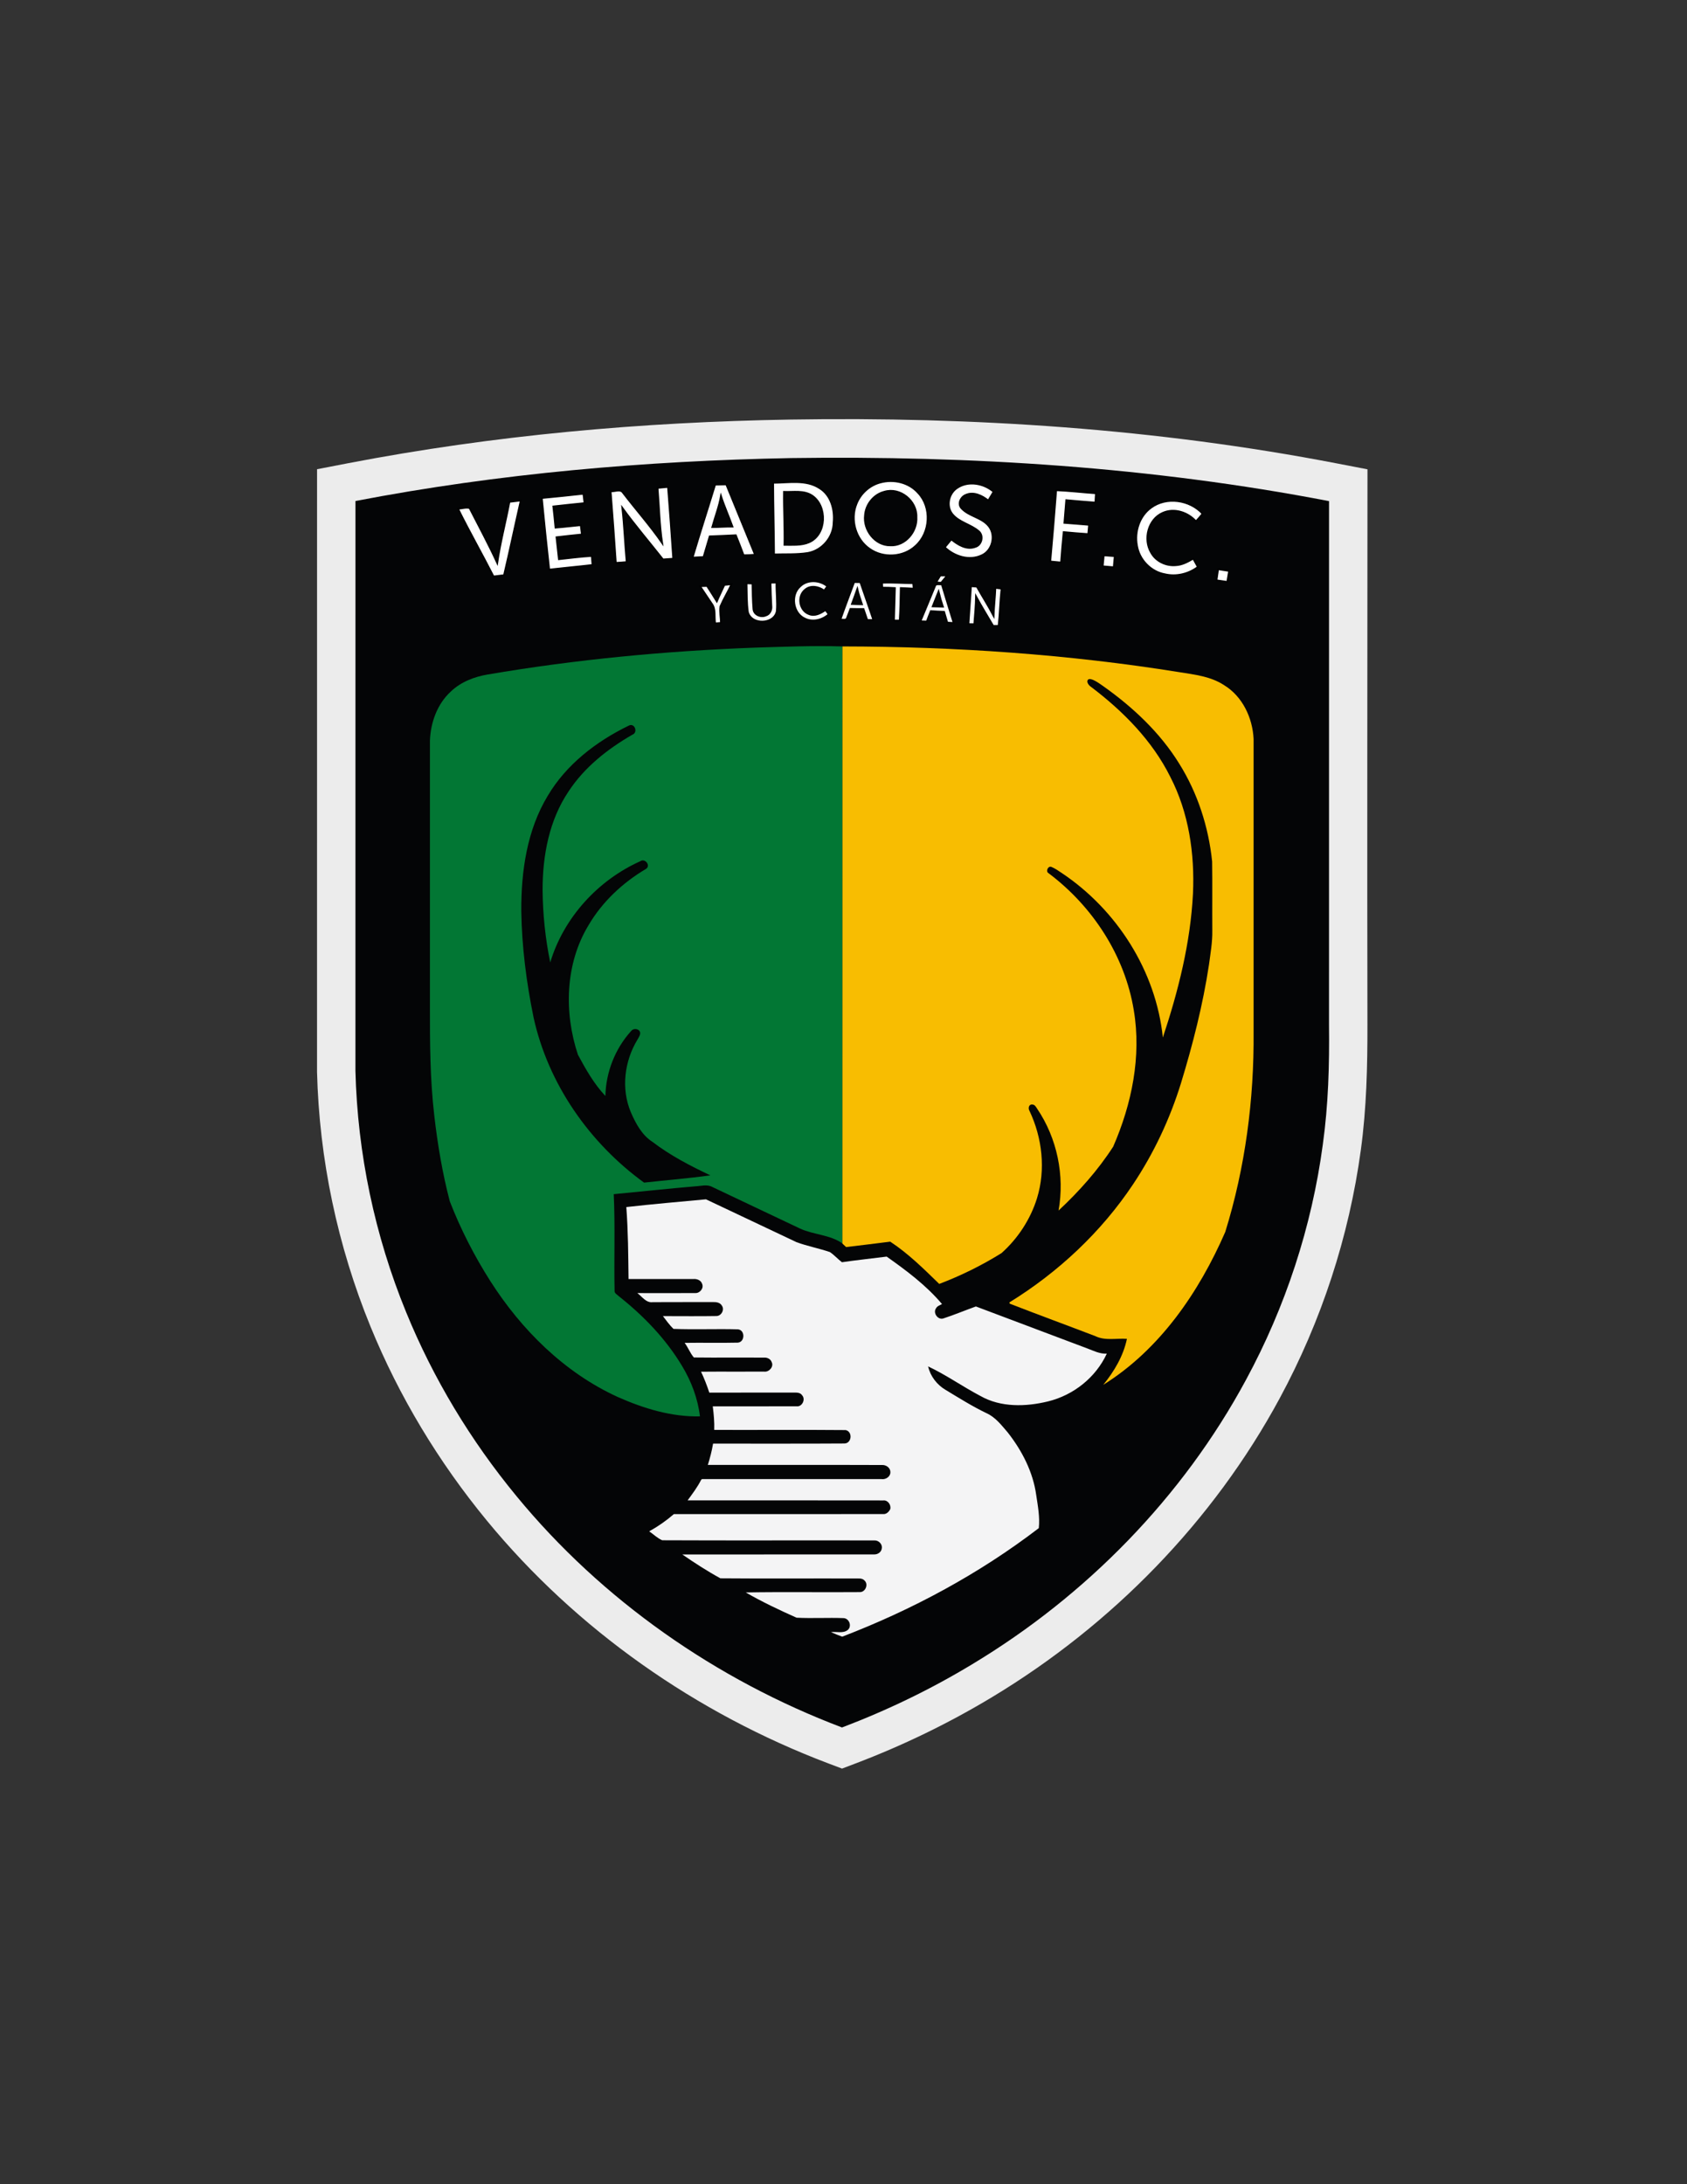 <?xml version="1.0" encoding="utf-8"?>
<!-- Generator: Adobe Illustrator 23.1.0, SVG Export Plug-In . SVG Version: 6.00 Build 0)  -->
<svg version="1.1" id="Capa_1" xmlns="http://www.w3.org/2000/svg" xmlns:xlink="http://www.w3.org/1999/xlink" x="0px" y="0px"
	 viewBox="0 0 612 792" style="enable-background:new 0 0 612 792;" xml:space="preserve">
<rect x="0" y="0" width="612" height="792" fill="#333333" stroke="none"/>
<style type="text/css">
	.st0{fill-rule:evenodd;clip-rule:evenodd;fill:#ECECEC;}
	.st1{fill:#040506;}
	.st2{fill:#F4F4F5;}
	.st3{fill:#027734;}
	.st4{fill:#F8BD01;}
	.st5{fill-rule:evenodd;clip-rule:evenodd;fill:#FFFFFF;stroke:#000000;stroke-width:0.567;stroke-miterlimit:22.926;}
</style>
<g>
	<path class="st0" d="M496.08,181.71c-0.01,63.26-0.14,126.53-0.01,189.79c0.03,15.17-0.33,30.34-2.38,45.4
		c-4.28,31.49-14.33,62.16-29.44,90.11c-24.15,44.7-60.87,82.19-104.32,108.36c-15.74,9.48-32.34,17.53-49.52,24.05l-4.94,1.88
		l-4.95-1.87c-47.93-18.15-91.33-48.47-123.94-88.1c-17.44-21.19-31.79-44.92-42.18-70.33c-11.97-29.28-18.6-60.72-19.39-92.35
		l0-0.18v-0.18c0-68.88,0-137.76,0.01-206.64l0-11.51l11.31-2.18c52.84-10.17,106.62-14.94,160.39-15.82
		c66.31-1.08,132.88,3.3,198.07,15.86l11.3,2.18L496.08,181.71L496.08,181.71z"/>
	<path class="st1" d="M128.95,181.67c52.04-10.01,105.04-14.56,157.99-15.57c65.33-0.92,130.96,3.23,195.2,15.61
		c-0.01,63.27,0,126.55-0.01,189.82c0.17,14.53-0.24,29.09-2.25,43.49c-4,29.84-13.55,58.9-27.89,85.36
		c-22.94,42.52-57.92,78.19-99.25,103.05c-15.01,9.09-30.88,16.73-47.28,22.96c-45.66-17.29-87.07-46.16-118.12-83.92
		c-16.57-20.09-30.2-42.63-40.04-66.75c-11.35-27.71-17.61-57.49-18.36-87.42C128.94,319.43,128.94,250.55,128.95,181.67
		L128.95,181.67z"/>
	<path class="st2" d="M227.21,437.69c9.61-1.09,19.25-1.91,28.89-2.81c10.97,5.14,21.89,10.39,32.86,15.54
		c3.95,1.45,8.13,2.23,12.11,3.59c1.58,1.06,2.84,2.52,4.36,3.68c5.39-0.78,10.82-1.35,16.23-2.04c7.2,5.09,14.37,10.43,20.08,17.21
		c-0.77,0.43-1.74,0.7-2.18,1.55c-1.2,1.67,0.71,4.34,2.68,3.66c3.98-1.31,7.85-2.92,11.79-4.34c13.45,5.06,26.9,10.15,40.36,15.2
		c2.31,0.86,4.58,2.06,7.13,1.91c-4,8.64-12.07,15.05-21.29,17.31c-8.05,1.97-17.18,2.25-24.59-1.98
		c-6.42-3.37-12.36-7.6-18.94-10.7c0.81,3.57,3.2,6.66,6.33,8.51c4.85,2.92,9.65,5.95,14.76,8.41c3.3,1.44,5.52,4.4,7.81,7.05
		c5.17,6.59,9.17,14.34,10.32,22.71c0.59,3.95,1.36,7.98,0.93,11.96c-21.64,16.57-45.9,29.61-71.32,39.36
		c-1.38-0.51-2.75-1.05-4.08-1.65c2.01-0.26,4.42,0.59,6.13-0.81c1.54-1.38,0.5-4.15-1.53-4.27c-5.68-0.22-11.39,0.14-17.08-0.15
		c-6.26-2.79-12.49-5.73-18.43-9.16c13.8-0.24,27.61,0,41.42-0.12c1.96,0,3.13-2.69,1.76-4.11c-0.89-1.09-2.37-0.8-3.6-0.84
		c-16.26-0.05-32.53,0.08-48.79-0.06c-4.76-2.6-9.33-5.57-13.79-8.63c23.22-0.05,46.42,0.01,69.64-0.03
		c1.26,0.04,2.57-0.86,2.7-2.17c0.32-1.58-1.18-3.01-2.72-2.9c-25.64-0.06-51.28,0.06-76.92-0.06c-1.76-0.74-3.15-2.17-4.73-3.24
		c3.19-1.76,6.19-3.85,8.94-6.24c25.32-0.03,50.64,0.01,75.96-0.02c1.16,0.1,2.07-0.83,2.55-1.79c0.38-1.51-0.87-3.33-2.5-3.15
		c-23.67-0.05-47.34-0.01-71.02-0.02c1.77-2.42,3.59-4.81,4.94-7.5l0.32-0.23c21.7,0.01,43.39,0.01,65.09,0.01
		c1.54,0.25,3.32-0.94,3.21-2.59c-0.02-1.6-1.62-2.63-3.11-2.52c-21.03-0.08-42.07-0.01-63.11-0.03c0.8-2.54,1.46-5.1,1.9-7.72
		c15.88-0.03,31.78,0.06,47.66-0.05c2.66-0.07,3.06-4.27,0.45-4.87c-15.89-0.14-31.79-0.01-47.69-0.06c0.1-2.86-0.17-5.71-0.53-8.54
		c10.12-0.01,20.24,0.02,30.37-0.02c2.03,0.29,3.42-2.51,2.04-4c-0.59-0.92-1.76-1-2.74-0.97c-10.31,0.02-20.62,0.01-30.93,0.01
		c-0.84-2.59-1.83-5.12-2.99-7.58c7.65-0.07,15.31,0.01,22.96-0.03c1.73,0.2,3.53-1.82,2.65-3.47c-0.36-1.09-1.54-1.66-2.63-1.62
		c-8.53-0.05-17.06,0.06-25.59-0.04c-1.36-1.58-2.09-3.64-3.34-5.3c6.44-0.1,12.88,0.07,19.31-0.08c2.65-0.26,2.66-4.63-0.03-4.83
		c-7.78-0.21-15.58,0.14-23.34-0.16c-1.44-1.39-2.6-3.04-3.82-4.63c6.48-0.01,12.96,0.09,19.44-0.03c1.76-0.03,3.01-2.32,1.94-3.78
		c-0.66-1.13-2-1.32-3.19-1.28c-7.3,0.02-14.6-0.01-21.9,0.03c-2.41,0.33-3.85-2.03-5.57-3.29c7.01,0.01,14.02,0.04,21.03-0.01
		c1.64,0.1,3.16-1.76,2.48-3.31c-0.41-1.33-1.89-1.9-3.18-1.78c-7.84,0.01-15.68,0.01-23.52,0.01
		C227.91,455.06,227.87,446.36,227.21,437.69L227.21,437.69z"/>
	<path class="st3" d="M176.91,244.58c32.12-5.48,64.63-8.55,97.17-9.75c10.51-0.32,21.03-0.75,31.54-0.43
		c-0.01,72.16-0.02,144.32,0.01,216.49c-4.53-3.21-10.44-3.12-15.4-5.41c-10.61-5.03-21.23-10.05-31.84-15.09
		c-1.94-1.05-4.16-0.29-6.22-0.22c-9.85,0.84-19.68,1.92-29.52,2.84c0.55,11.66,0.06,23.36,0.31,35.03
		c-0.11,0.96,0.97,1.36,1.51,1.96c8.99,7.09,17.1,15.5,23,25.36c3.35,5.56,5.68,11.76,6.46,18.22c-10.35,0.24-20.51-2.88-29.88-7.05
		c-19.29-8.82-34.88-24.31-46.19-42.03c-5.81-9.13-10.77-18.82-14.69-28.91c-2.68-10.24-4.44-20.72-5.64-31.23
		c-1.51-13.01-1.58-26.12-1.56-39.21c0.01-32.2,0-64.4,0-96.61c0.24-6.55,2.65-13.28,7.57-17.78
		C167.16,247.28,172.03,245.4,176.91,244.58L176.91,244.58z M228.03,263.15c-11.73,5.7-22.57,14.03-29.3,25.37
		c-7.57,12.49-9.69,27.42-9.62,41.81c0.19,12.98,1.86,25.92,4.46,38.63c5.29,24.07,20.24,45.46,40.08,59.86
		c8.02-0.88,16.06-1.53,24.05-2.63c-7.3-3.45-14.51-7.19-20.96-12.11c-3.87-2.48-6.12-6.71-7.9-10.81
		c-3.58-8.5-2.32-18.52,2.42-26.31c0.52-0.99,1.49-2.14,0.66-3.24c-0.87-0.83-2.29-0.79-3.03,0.21c-5.77,6.38-9.08,14.88-9.27,23.47
		c-4.13-4.36-7.12-9.68-9.96-14.94c-5.08-15.25-4.66-32.95,3.83-46.95c4.99-8.53,12.42-15.46,20.89-20.46
		c1.76-1.22-0.35-3.95-2.09-2.77c-15.38,6.89-27.81,20.48-32.68,36.71c-1.78-8.66-2.7-17.5-2.77-26.33
		c-0.01-12.42,2.39-25.28,9.44-35.72c5.75-8.75,14.15-15.37,23.14-20.54C231.6,265.57,230.19,261.92,228.03,263.15L228.03,263.15z"
		/>
	<path class="st4" d="M305.62,234.4c40.88,0.06,81.82,2.84,122.2,9.33c5.58,0.89,11.46,1.54,16.29,4.74
		c6.65,4.06,10.3,11.85,10.66,19.46c0.01,35.4,0,70.8,0,106.2c0.21,24.52-3.01,49.15-10.28,72.59
		c-9.53,21.84-23.72,42.63-44.26,55.43c3.97-4.9,7.29-10.45,8.59-16.68c-3.82-0.27-7.9,0.76-11.48-0.99
		c-10.32-3.95-20.7-7.75-31-11.75c-0.05-0.12-0.14-0.35-0.18-0.46c17.74-10.93,33.33-25.5,44.9-42.86
		c7.52-11.27,13.34-23.65,17.35-36.59c4.31-14.11,7.97-28.46,10.18-43.06c0.54-4.08,1.27-8.16,1.2-12.29
		c-0.06-8.36,0.06-16.72-0.06-25.08c-1.29-12.5-5.24-24.79-11.93-35.47c-6.98-11.31-16.87-20.54-27.65-28.17
		c-1.62-1.14-4.41-3.15-5.43-2.32c-0.71,0.7,0.09,2.02,1.19,2.72c11.57,8.77,22.1,19.41,28.63,32.52
		c6.72,12.98,8.9,27.89,8.24,42.37c-0.91,17.83-5.31,35.28-10.93,52.17c-2.5-24.1-16.67-46.32-36.73-59.69
		c-1.19-0.77-2.34-1.62-3.66-2.16c-1.22-0.53-2.23,1.58-1.11,2.24c15.97,11.96,27.73,29.91,30.96,49.73
		c2.82,16.77-0.75,34.02-7.47,49.44c-5.53,8.57-12.38,16.24-19.82,23.18c2.27-12.73-0.54-26.26-7.79-36.96
		c-0.44-0.65-0.83-1.47-1.75-1.48c-1.23-0.16-1.61,1.35-1,2.32c4.63,9.76,5.92,21.26,2.72,31.65c-2.37,7.63-6.93,14.59-12.87,19.9
		c-7.14,4.45-14.73,8.19-22.6,11.18c-5.61-5.46-11.21-11.01-17.78-15.33c-5.33,0.68-10.66,1.33-16.01,1.96
		c-0.45-0.42-0.9-0.85-1.34-1.27C305.6,378.72,305.61,306.56,305.62,234.4L305.62,234.4z"/>
	<path class="st5" d="M352.27,212.59c-0.24,4.56-0.65,9.12-0.91,13.69c0.68,0.01,1.36,0.02,2.05,0.04
		c0.28-3.39,0.57-6.78,0.64-10.17c1.98,3.65,4.15,7.19,6.26,10.77c0.48,0,1.45,0,1.93,0c0.5-4.47,0.57-8.98,1.06-13.46
		c-0.73-0.1-1.45-0.19-2.17-0.28c-0.14,3.41-0.53,6.81-0.66,10.22c-1.89-3.63-4.1-7.08-6.1-10.65
		C353.67,212.68,352.97,212.64,352.27,212.59L352.27,212.59z M319.42,174.97c-3.95,1.01-7.29,4.04-8.73,7.85
		c-2.25,5.64-0.29,12.65,4.74,16.14c4.94,3.53,12.26,3.15,16.71-1.03c5.34-4.78,5.9-13.95,0.92-19.19
		C329.73,174.95,324.19,173.67,319.42,174.97L319.42,174.97z M320.8,178.29c5.72-1.75,11.91,3.3,11.69,9.17
		c0.37,5.25-4.04,10.61-9.49,10.32c-5.57,0.1-9.9-5.59-9.23-10.94C314.04,182.9,316.94,179.26,320.8,178.29L320.8,178.29z
		 M280.51,175.09c0.03,8.64,0.28,17.27,0.32,25.91c4.06-0.12,8.17,0.12,12.2-0.51c5.25-0.91,9.32-5.77,9.36-11.08
		c0.44-4.58-0.92-9.81-5.05-12.36C292.36,173.78,286.11,175.1,280.51,175.09L280.51,175.09z M284.37,178.33
		c3.45,0.14,7.27-0.66,10.32,1.4c5.55,3.81,5.26,14.06-1.11,16.9c-2.84,1.25-6.02,0.93-9.03,0.97
		C284.68,191.16,284.28,184.75,284.37,178.33L284.37,178.33z M347.22,176.96c-2.98,1.93-4,6.39-1.84,9.29
		c2.48,3.19,6.82,3.82,9.76,6.42c1.83,1.63,1.02,5.02-1.34,5.67c-3.15,1.18-6.32-0.78-8.68-2.72c-0.79,0.94-1.56,1.88-2.34,2.83
		c3.46,3.31,8.9,5.03,13.4,2.87c3.78-1.71,5.09-7.09,2.6-10.38c-2.53-3.33-7.29-3.62-10.03-6.66c-1.47-1.63-0.21-4.17,1.63-4.86
		c2.84-1.25,5.91,0.28,8.14,2.05c0.63-1.05,1.27-2.1,1.9-3.15C356.88,175.26,351.24,174.22,347.22,176.96L347.22,176.96z
		 M259.45,175.75c-2.69,8.81-5.55,17.58-8.17,26.41c1.31-0.05,2.63-0.13,3.93-0.21c0.73-2.5,1.49-4.99,2.23-7.49
		c3.17-0.08,6.35-0.28,9.52-0.41c0.96,2.41,1.92,4.82,2.82,7.26c1.36,0.01,2.72-0.07,4.09-0.19c-3.49-8.48-6.94-16.97-10.42-25.45
		C262.12,175.69,260.79,175.71,259.45,175.75L259.45,175.75z M261.54,179.76c1.22,3.82,2.88,7.46,4.22,11.22
		c-2.47-0.04-4.94,0.18-7.4,0.18C259.41,187.36,260.86,183.66,261.54,179.76L261.54,179.76z M238.58,176.94
		c0.55,6.67,0.67,13.41,1.67,20.04c-4.4-6.34-9.54-12.13-14.23-18.25c-0.95-1.57-3.02-0.38-4.47-0.57
		c0.66,8.64,1.32,17.27,1.89,25.91c1.29-0.07,2.58-0.16,3.87-0.28c-0.6-6.57-0.85-13.17-1.58-19.73c4.68,6.46,9.87,12.51,14.8,18.77
		c1.22-0.07,2.45-0.17,3.67-0.26c-0.56-8.66-1.22-17.32-1.89-25.98C241.08,176.72,239.83,176.84,238.58,176.94L238.58,176.94z
		 M383.18,177.79c-0.64,8.6-1.38,17.19-2.14,25.78c1.28,0.13,2.57,0.24,3.86,0.37c0.29-3.68,0.55-7.36,0.93-11.03
		c2.97,0.27,5.95,0.55,8.93,0.73c0.11-1.1,0.21-2.21,0.3-3.31c-2.99-0.23-5.97-0.52-8.96-0.72c0.2-2.76,0.47-5.52,0.68-8.28
		c3.51,0.32,7.03,0.64,10.56,0.89c0.07-1.11,0.14-2.21,0.2-3.33C392.73,178.57,387.97,177.98,383.18,177.79L383.18,177.79z
		 M196.58,180.61c0.82,8.64,1.74,17.27,2.68,25.9c5.21-0.6,10.44-1.06,15.65-1.67c-0.08-1.07-0.17-2.15-0.25-3.22
		c-3.99,0.23-7.96,0.75-11.94,1.18c-0.3-2.67-0.57-5.35-0.87-8.02c3.07-0.38,6.15-0.68,9.22-1c-0.13-1.11-0.26-2.22-0.42-3.33
		c-3.05,0.28-6.1,0.68-9.16,0.9c-0.23-2.58-0.51-5.16-0.8-7.74c3.77-0.44,7.56-0.8,11.33-1.2c-0.14-1.12-0.28-2.23-0.41-3.35
		C206.6,179.59,201.59,180.16,196.58,180.61L196.58,180.61z M184.83,182c-1.4,7.43-3.35,14.76-4.43,22.24
		c-3.11-6.78-6.67-13.37-10.07-20.01c-1.35-0.33-2.77,0.2-4.13,0.27c4.09,8.26,8.66,16.28,12.85,24.5c1.25-0.15,2.52-0.31,3.78-0.46
		c2.12-8.98,4.01-18.03,6.06-27.03C187.53,181.67,186.18,181.83,184.83,182L184.83,182z M417.55,184.13
		c-4.2,3.04-5.99,8.66-5.07,13.66c0.8,5.14,5.02,9.52,10.15,10.42c4.11,0.97,8.53-0.12,11.88-2.63c-0.55-1-1.11-1.99-1.65-2.99
		c-1.93,1.14-3.98,2.27-6.28,2.38c-3.56,0.35-7.31-1.43-9.03-4.61c-2.89-4.83-1.06-12.09,4.22-14.4c4.15-1.89,9.15-0.24,12.1,3.05
		c0.82-0.88,1.6-1.8,2.36-2.73C431.61,181.23,423.13,179.97,417.55,184.13L417.55,184.13z M400.44,201.39
		c-0.12,1.31-0.24,2.62-0.38,3.93c1.31,0.11,2.63,0.22,3.95,0.34c0.1-1.33,0.23-2.65,0.35-3.98
		C403.06,201.59,401.75,201.49,400.44,201.39L400.44,201.39z M441.35,210.4c1.28,0.18,2.57,0.37,3.86,0.57
		c0.22-1.31,0.43-2.62,0.64-3.93c-1.31-0.21-2.63-0.41-3.93-0.61C441.72,207.76,441.53,209.08,441.35,210.4L441.35,210.4z
		 M341.13,208.7c-0.5,0.81-0.99,1.62-1.48,2.44c0.44,0.04,1.33,0.11,1.77,0.15c0.7-0.87,1.41-1.73,2.13-2.59
		C342.74,208.7,341.94,208.7,341.13,208.7L341.13,208.7z M290.28,212.64c-3.56,3.12-2.59,9.78,1.78,11.68
		c2.84,1.36,6.26,0.46,8.54-1.57c-0.38-0.51-0.75-1.02-1.13-1.53c-1.71,1.18-3.85,2.37-5.97,1.49c-3.57-1.23-4.4-6.6-1.43-8.9
		c1.98-1.74,4.95-1.16,6.91,0.31c0.39-0.51,0.77-1.02,1.15-1.52C297.39,210.32,292.91,210.06,290.28,212.64L290.28,212.64z
		 M270.86,211.54c0.09,3.44,0,6.92,0.47,10.34c1.22,4.8,9.45,4.61,10.44-0.25c0.31-3.44-0.19-6.91-0.12-10.36
		c-0.53,0.01-1.58,0.03-2.1,0.04c0.03,2.79,0.17,5.57,0.3,8.36c0.2,1.42-0.52,3.08-1.98,3.51c-1.8,0.84-4.42-0.19-4.57-2.33
		c-0.26-3.06-0.28-6.15-0.35-9.23C272.26,211.59,271.55,211.56,270.86,211.54L270.86,211.54z M309.88,211.09
		c-1.65,4.56-3.42,9.07-5.01,13.64c0.7-0.28,2.09,0.37,2.36-0.63c0.46-1.1,0.84-2.23,1.27-3.34c1.59,0.04,3.19,0.05,4.78,0.04
		c0.46,1.33,0.91,2.66,1.36,4c0.54,0,1.62,0,2.16,0c-1.51-4.58-3.17-9.11-4.71-13.68C311.54,211.11,310.43,211.09,309.88,211.09
		L309.88,211.09z M309.01,219.04c0.67-1.85,1.38-3.69,2.01-5.55c0.44,1.93,1.09,3.8,1.73,5.67
		C311.5,219.14,310.25,219.11,309.01,219.04L309.01,219.04z M320.02,211.31c0.02,0.44,0.06,1.31,0.08,1.74
		c1.53,0.01,3.05,0.04,4.58,0.15c-0.13,3.93-0.24,7.85-0.33,11.78c0.5,0,1.51-0.01,2.01-0.01c0.25-3.93,0.32-7.85,0.38-11.78
		c1.56,0.05,3.12,0.15,4.69,0.23c-0.04-0.48-0.12-1.44-0.17-1.92C327.5,211.46,323.76,211.19,320.02,211.31L320.02,211.31z
		 M262.79,212.13c-0.9,2-1.88,3.96-2.74,5.99c-1.15-1.9-2.39-3.74-3.57-5.63c-0.83,0.04-1.65,0.07-2.48,0.1
		c1.38,2.09,2.77,4.16,4.18,6.23c1.61,2.03,0.86,4.81,1.29,7.2c0.51-0.04,1.53-0.14,2.05-0.18c-0.03-1.98-0.49-4-0.19-5.97
		c1.17-2.75,2.75-5.3,4.01-8C264.49,211.95,263.64,212.04,262.79,212.13L262.79,212.13z M339.19,212.61
		c-1.72,4.23-3.51,8.43-5.24,12.65c0.75,0.03,1.5,0.06,2.25,0.09c0.46-1.28,0.96-2.54,1.47-3.8c1.61,0.13,3.22,0.21,4.85,0.26
		c0.39,1.31,0.79,2.62,1.16,3.93c0.56,0.03,1.69,0.1,2.26,0.13c-1.48-4.65-2.87-9.33-4.3-13.99
		C340.84,212.07,339.44,211.48,339.19,212.61L339.19,212.61z M338.31,219.91c0.73-1.82,1.47-3.64,2.18-5.47
		c0.45,1.88,1,3.74,1.6,5.57C340.83,219.96,339.56,219.94,338.31,219.91L338.31,219.91z"/>
</g>
</svg>
